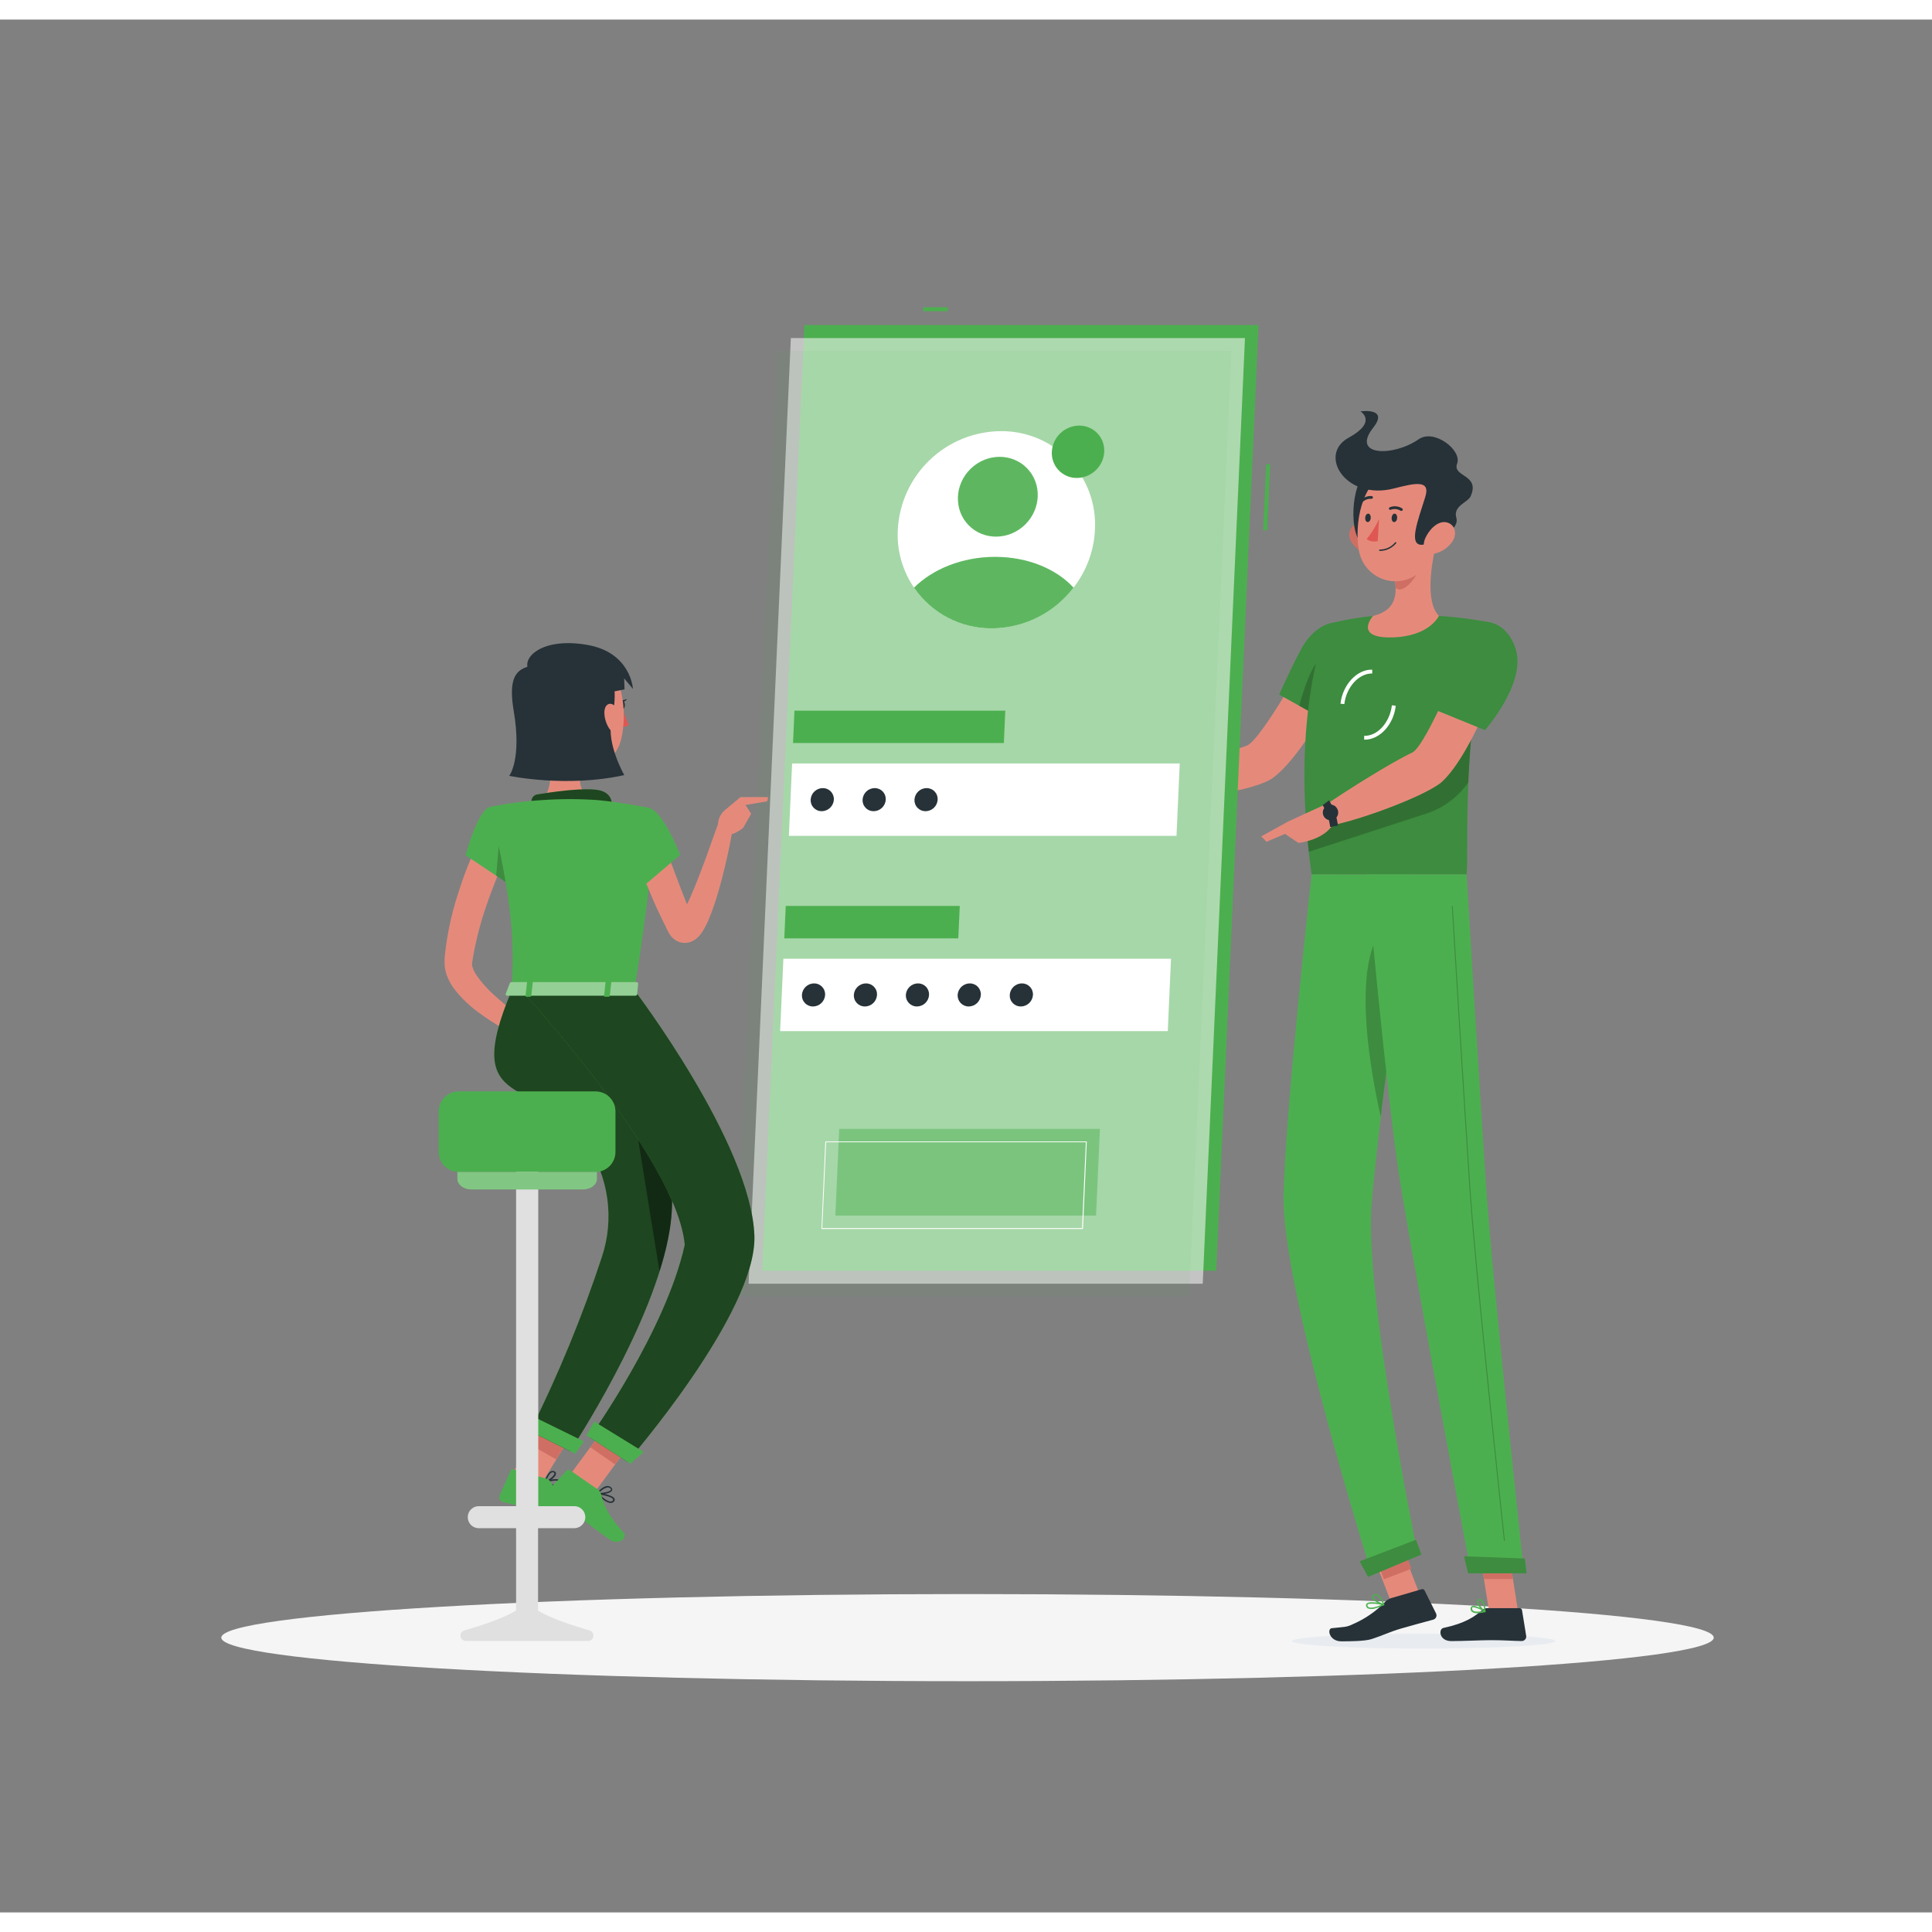 <svg xmlns="http://www.w3.org/2000/svg" width="300" height="300" viewBox="0 0 148 145" fill="none">
  <rect x="0" y="0" width="148" height="145" fill="#808080" stroke="none"/>
  <path d="M74.117 127.287C105.688 127.287 131.281 125.793 131.281 123.95C131.281 122.107 105.688 120.612 74.117 120.612C42.547 120.612 16.953 122.107 16.953 123.95C16.953 125.793 42.547 127.287 74.117 127.287Z" fill="#F5F5F5"/>
  <path d="M103.379 49.415L100.454 48.235C100.454 48.235 96.595 55.273 95.489 55.63C93.986 56.113 90.872 57.458 89.027 57.693C88.776 57.988 88.366 58.905 88.404 59.238C90.884 60.067 96.332 58.967 97.5 58.1C100.156 56.134 103.379 49.415 103.379 49.415Z" fill="#E58A7B"/>
  <path d="M104.278 47.814C104.823 49.827 101.869 53.878 101.869 53.878L97.998 51.708C97.998 51.708 98.723 50.042 99.608 48.347C101.026 45.608 103.656 45.517 104.278 47.814Z" fill="#4CAF4F"/>
  <path opacity="0.2" d="M104.278 47.814C104.823 49.827 101.869 53.878 101.869 53.878L97.998 51.708C97.998 51.708 98.723 50.042 99.608 48.347C101.026 45.608 103.656 45.517 104.278 47.814Z" fill="black"/>
  <path opacity="0.2" d="M99.534 52.575L101.058 53.43L101.327 48.751C100.439 49.432 99.814 51.484 99.534 52.575Z" fill="black"/>
  <path d="M101.731 46.298C101.731 46.298 98.718 53.003 100.475 65.486H112.347C112.536 63.664 111.911 54.772 114.172 46.186C112.87 45.932 111.552 45.763 110.228 45.682C108.547 45.585 106.863 45.585 105.183 45.682C104.018 45.8 102.864 46.006 101.731 46.298Z" fill="#4CAF4F"/>
  <path opacity="0.2" d="M101.731 46.298C101.731 46.298 98.718 53.003 100.475 65.486H112.347C112.536 63.664 111.911 54.772 114.172 46.186C112.87 45.932 111.552 45.763 110.228 45.682C108.547 45.585 106.863 45.585 105.183 45.682C104.018 45.8 102.864 46.006 101.731 46.298Z" fill="black"/>
  <g style="mix-blend-mode:multiply">
    <path d="M98.977 124.215C98.959 124.533 103.461 124.79 109.031 124.79C114.6 124.79 119.134 124.533 119.152 124.215C119.17 123.897 114.671 123.643 109.098 123.643C103.526 123.643 98.998 123.9 98.977 124.215Z" fill="#E8ECF1"/>
  </g>
  <path d="M106.902 115.849L104.796 116.664L106.61 121.35L108.716 120.535L106.902 115.849Z" fill="#E58A7B"/>
  <path d="M116.292 121.948H114.072L113.258 116.809H115.478L116.292 121.948Z" fill="#E58A7B"/>
  <path d="M113.919 121.691H116.413C116.456 121.691 116.498 121.707 116.531 121.735C116.564 121.763 116.586 121.802 116.593 121.844L116.914 123.817C116.921 123.866 116.917 123.917 116.903 123.965C116.888 124.012 116.864 124.056 116.831 124.094C116.798 124.131 116.757 124.161 116.711 124.182C116.666 124.202 116.616 124.212 116.566 124.212C115.697 124.197 115.278 124.144 114.181 124.144C113.506 124.144 112.117 124.215 111.18 124.215C110.242 124.215 110.18 123.295 110.567 123.21C112.3 122.835 112.972 122.325 113.55 121.83C113.652 121.74 113.783 121.691 113.919 121.691Z" fill="#263238"/>
  <path d="M106.548 120.93L108.907 120.241C108.949 120.229 108.994 120.232 109.034 120.249C109.074 120.266 109.107 120.296 109.128 120.335L110.012 122.104C110.033 122.149 110.043 122.198 110.043 122.247C110.043 122.296 110.032 122.345 110.011 122.39C109.99 122.434 109.959 122.474 109.921 122.505C109.883 122.537 109.839 122.56 109.791 122.573C108.933 122.809 108.358 122.953 107.285 123.266C106.545 123.481 105.79 123.832 105.059 124.064C104.552 124.227 103.361 124.233 102.745 124.233C101.834 124.233 101.63 123.271 102.023 123.227C103.01 123.118 103.143 123.168 103.688 122.894C104.581 122.504 105.39 121.945 106.071 121.249C106.199 121.103 106.364 120.993 106.548 120.93Z" fill="#263238"/>
  <path d="M89.398 57.681L86.957 56.658L85.951 59.365C86.952 59.517 87.97 59.517 88.971 59.365L89.398 57.681Z" fill="#E58A7B"/>
  <path d="M85.141 56.588L85.076 58.386L85.952 59.359L86.957 56.653L85.141 56.588Z" fill="#E58A7B"/>
  <path d="M107.191 116.247L105.079 117.062L106.014 119.485L108.126 118.67L107.191 116.247Z" fill="#CF6F64"/>
  <path d="M115.478 116.809H113.258L113.68 119.459H115.9L115.478 116.809Z" fill="#CF6F64"/>
  <path opacity="0.2" d="M100.097 62.11C100.142 62.644 100.192 63.189 100.256 63.749L109.084 60.883C110.462 60.475 111.66 59.608 112.48 58.428C112.515 57.64 112.56 56.812 112.627 55.948C112.657 55.529 112.692 55.099 112.731 54.663C112.769 54.226 112.822 53.743 112.878 53.277L100.097 62.11Z" fill="black"/>
  <path d="M102.981 52.44L102.686 52.404C102.86 50.93 103.96 49.768 105.118 49.798V50.093C104.104 50.072 103.137 51.119 102.981 52.44Z" fill="white"/>
  <path d="M104.552 55.161H104.502V54.866C105.516 54.904 106.469 53.846 106.625 52.528L106.92 52.563C106.763 54.005 105.699 55.161 104.552 55.161Z" fill="white"/>
  <path d="M110.062 40.001C109.647 41.625 109.157 44.6 110.228 45.682C110.228 45.682 109.479 47.33 106.463 47.33C103.706 47.33 105.183 45.682 105.183 45.682C107.017 45.252 107.049 43.913 106.808 42.645L110.062 40.001Z" fill="#E58A7B"/>
  <path d="M108.736 41.08L106.811 42.645C106.87 42.937 106.905 43.233 106.914 43.53C107.477 44.09 108.606 42.672 108.721 41.947C108.779 41.661 108.784 41.367 108.736 41.08Z" fill="#CF6F64"/>
  <path d="M103.5 39.98C103.634 40.212 103.814 40.414 104.03 40.574C104.245 40.733 104.491 40.846 104.753 40.906C105.46 41.062 105.814 40.411 105.619 39.756C105.445 39.166 104.865 38.373 104.145 38.509C103.991 38.541 103.847 38.609 103.725 38.708C103.602 38.807 103.506 38.934 103.442 39.078C103.379 39.222 103.351 39.379 103.361 39.536C103.371 39.693 103.419 39.845 103.5 39.98Z" fill="#CF6F64"/>
  <path d="M104.67 34.782C103.567 35.287 103.178 39.668 104.564 40.316C105.95 40.965 106.757 33.824 104.67 34.782Z" fill="#263238"/>
  <path d="M110.399 37.557C110.133 39.756 110.104 41.05 108.924 42.177C108.559 42.55 108.097 42.816 107.591 42.944C107.084 43.072 106.551 43.057 106.052 42.901C105.553 42.746 105.107 42.456 104.763 42.062C104.418 41.669 104.189 41.188 104.101 40.673C103.744 38.698 104.237 35.434 106.442 34.558C106.905 34.354 107.415 34.277 107.918 34.336C108.421 34.395 108.899 34.587 109.303 34.893C109.706 35.199 110.021 35.607 110.213 36.076C110.406 36.544 110.47 37.055 110.399 37.557Z" fill="#E58A7B"/>
  <path d="M106.775 35.92C108.409 35.505 109.608 35.222 109.178 36.581C108.609 38.397 107.925 40.154 108.842 40.234C109.402 40.284 111.879 39.234 111.563 38.17C111.289 37.244 112.448 36.991 112.654 36.522C113.418 34.824 111.233 35.048 111.622 34.016C112.011 32.984 109.853 31.321 108.674 32.15C106.755 33.488 103.461 33.468 105.192 31.265C106.433 29.694 104.219 30.015 104.219 30.015C104.219 30.015 105.558 30.808 103.305 32.035C100.923 33.344 103.108 36.861 106.775 35.92Z" fill="#263238"/>
  <path d="M111.265 39.98C110.943 40.447 110.458 40.777 109.906 40.906C109.178 41.062 108.898 40.411 109.172 39.756C109.417 39.166 110.089 38.373 110.785 38.509C111.48 38.645 111.64 39.402 111.265 39.98Z" fill="#E58A7B"/>
  <path d="M100.475 65.486C100.475 65.486 98.482 83.323 98.325 90.092C98.166 97.132 105.08 119.1 105.08 119.1L108.618 117.626C108.618 117.626 104.49 97.554 105.08 90.64C105.705 83.102 108.288 65.497 108.288 65.497L100.475 65.486Z" fill="#4CAF4F"/>
  <path opacity="0.2" d="M105.428 70.383C103.839 73.679 104.909 80.197 105.77 84.06C106.097 81.332 106.486 78.373 106.855 75.633C106.819 71.423 106.492 68.171 105.428 70.383Z" fill="black"/>
  <path d="M108.462 116.458C108.479 116.458 108.88 117.584 108.88 117.584L104.8 119.3L104.157 118.103L108.462 116.458Z" fill="#4CAF4F"/>
  <path d="M104.688 65.486C104.688 65.486 106.212 82.45 107.22 88.803C108.329 95.764 112.675 118.946 112.675 118.946H116.74C116.74 118.946 114.305 96.327 113.845 89.434C113.344 81.957 112.347 65.486 112.347 65.486H104.688Z" fill="#4CAF4F"/>
  <path d="M116.802 117.888C116.82 117.888 116.938 119.023 116.938 119.023H112.468L112.15 117.72L116.802 117.888Z" fill="#4CAF4F"/>
  <path opacity="0.2" d="M115.245 116.544C115.236 116.544 115.227 116.541 115.22 116.535C115.213 116.529 115.209 116.52 115.207 116.511C115.184 116.305 112.987 95.873 112.574 89.682C112.126 82.966 111.224 68.068 111.215 67.918C111.215 67.913 111.215 67.908 111.217 67.903C111.219 67.899 111.221 67.895 111.224 67.891C111.228 67.887 111.232 67.885 111.236 67.883C111.241 67.881 111.246 67.88 111.251 67.88C111.26 67.88 111.27 67.883 111.277 67.89C111.284 67.896 111.288 67.905 111.289 67.915C111.289 68.065 112.2 82.951 112.648 89.679C113.061 95.87 115.257 116.287 115.278 116.508C115.279 116.513 115.279 116.518 115.277 116.523C115.276 116.528 115.274 116.532 115.271 116.536C115.268 116.54 115.264 116.543 115.26 116.546C115.255 116.548 115.25 116.549 115.245 116.55V116.544Z" fill="black"/>
  <path d="M107.026 38.17C107.026 38.35 106.914 38.494 106.796 38.494C106.678 38.494 106.592 38.35 106.604 38.17C106.616 37.99 106.716 37.846 106.834 37.846C106.952 37.846 107.038 37.993 107.026 38.17Z" fill="#263238"/>
  <path d="M105.003 38.17C105.003 38.35 104.888 38.494 104.773 38.494C104.658 38.494 104.57 38.35 104.579 38.17C104.588 37.99 104.694 37.846 104.812 37.846C104.93 37.846 105.015 37.993 105.003 38.17Z" fill="#263238"/>
  <path d="M105.64 38.261C105.394 38.81 105.077 39.325 104.697 39.791C104.991 40.086 105.543 39.951 105.543 39.951L105.64 38.261Z" fill="#DF5753"/>
  <path d="M105.693 40.703C105.686 40.703 105.68 40.701 105.673 40.699C105.667 40.696 105.661 40.692 105.657 40.687C105.652 40.682 105.648 40.676 105.646 40.67C105.644 40.663 105.643 40.656 105.643 40.65C105.644 40.635 105.65 40.622 105.66 40.612C105.671 40.602 105.685 40.596 105.699 40.596C105.925 40.598 106.148 40.549 106.352 40.453C106.556 40.357 106.736 40.217 106.878 40.042C106.889 40.033 106.902 40.028 106.915 40.028C106.929 40.028 106.942 40.033 106.952 40.042C106.962 40.052 106.967 40.065 106.967 40.079C106.967 40.093 106.962 40.106 106.952 40.116C106.799 40.301 106.607 40.45 106.389 40.552C106.171 40.654 105.933 40.705 105.693 40.703Z" fill="#263238"/>
  <path d="M107.385 37.628C107.371 37.635 107.356 37.639 107.34 37.639C107.324 37.639 107.308 37.635 107.294 37.628C107.184 37.556 107.058 37.512 106.928 37.498C106.797 37.484 106.665 37.501 106.542 37.548C106.53 37.554 106.517 37.557 106.504 37.558C106.49 37.559 106.477 37.557 106.464 37.553C106.452 37.549 106.44 37.542 106.43 37.533C106.42 37.524 106.412 37.513 106.407 37.501C106.396 37.475 106.395 37.445 106.406 37.419C106.416 37.392 106.437 37.371 106.463 37.359C106.617 37.296 106.784 37.272 106.95 37.287C107.115 37.302 107.275 37.358 107.415 37.448C107.426 37.455 107.436 37.465 107.443 37.477C107.451 37.488 107.456 37.501 107.458 37.514C107.461 37.528 107.461 37.542 107.458 37.555C107.455 37.568 107.449 37.581 107.441 37.592C107.427 37.609 107.407 37.621 107.385 37.628Z" fill="#263238"/>
  <path d="M104.222 37.038C104.206 37.034 104.192 37.026 104.181 37.014C104.171 37.005 104.163 36.993 104.158 36.981C104.152 36.968 104.15 36.954 104.15 36.941C104.15 36.927 104.152 36.913 104.158 36.901C104.163 36.888 104.171 36.877 104.181 36.867C104.294 36.74 104.434 36.641 104.592 36.578C104.749 36.514 104.919 36.488 105.089 36.501C105.102 36.503 105.115 36.508 105.127 36.516C105.138 36.523 105.148 36.532 105.156 36.544C105.164 36.555 105.169 36.568 105.172 36.581C105.174 36.595 105.174 36.609 105.171 36.622C105.165 36.65 105.149 36.674 105.126 36.69C105.103 36.706 105.075 36.714 105.047 36.711C104.913 36.702 104.779 36.724 104.655 36.776C104.531 36.827 104.42 36.905 104.331 37.005C104.318 37.02 104.3 37.031 104.281 37.037C104.262 37.043 104.241 37.043 104.222 37.038Z" fill="#263238"/>
  <path d="M115.313 49.087L112.247 48.271C112.247 48.271 109.24 55.674 108.176 56.154C106.731 56.815 103.072 59.103 101.515 60.185C101.43 60.553 101.498 61.529 101.692 61.797C104.346 61.314 109.426 59.359 110.487 58.366C112.908 56.098 115.313 49.087 115.313 49.087Z" fill="#E58A7B"/>
  <path d="M113.173 122.08C113.023 122.092 112.874 122.052 112.751 121.965C112.713 121.931 112.685 121.888 112.669 121.839C112.653 121.79 112.65 121.739 112.66 121.688C112.662 121.657 112.672 121.627 112.69 121.601C112.707 121.575 112.732 121.554 112.76 121.541C113.008 121.414 113.701 121.853 113.78 121.904C113.789 121.909 113.796 121.917 113.799 121.927C113.803 121.936 113.804 121.947 113.801 121.957C113.798 121.967 113.793 121.976 113.786 121.984C113.779 121.992 113.77 121.998 113.76 122.001C113.567 122.048 113.371 122.075 113.173 122.08ZM112.878 121.621C112.856 121.616 112.833 121.616 112.81 121.621C112.799 121.626 112.79 121.635 112.783 121.646C112.777 121.657 112.774 121.67 112.775 121.682C112.767 121.717 112.768 121.753 112.779 121.786C112.789 121.82 112.808 121.85 112.834 121.874C112.949 121.977 113.238 121.989 113.618 121.915C113.392 121.766 113.137 121.666 112.869 121.621H112.878Z" fill="#4CAF4F"/>
  <path d="M113.745 122.001C113.737 122.003 113.729 122.003 113.721 122.001C113.5 121.877 113.084 121.391 113.146 121.143C113.156 121.104 113.178 121.069 113.209 121.044C113.241 121.018 113.28 121.005 113.32 121.004C113.36 120.999 113.4 121.002 113.438 121.014C113.476 121.026 113.512 121.046 113.541 121.072C113.786 121.282 113.801 121.924 113.801 121.957C113.802 121.966 113.8 121.976 113.796 121.985C113.791 121.993 113.783 122 113.774 122.004C113.764 122.006 113.754 122.005 113.745 122.001ZM113.35 121.102H113.329C113.261 121.102 113.252 121.14 113.25 121.155C113.214 121.299 113.477 121.668 113.695 121.842C113.694 121.593 113.617 121.35 113.474 121.146C113.439 121.116 113.395 121.1 113.35 121.102Z" fill="#4CAF4F"/>
  <path d="M105.345 121.712C105.165 121.775 104.968 121.775 104.788 121.712C104.747 121.69 104.712 121.658 104.687 121.618C104.662 121.579 104.647 121.534 104.643 121.488C104.64 121.459 104.643 121.429 104.654 121.402C104.665 121.374 104.683 121.35 104.705 121.332C104.941 121.119 105.905 121.332 106.014 121.373C106.025 121.376 106.034 121.382 106.04 121.39C106.047 121.399 106.05 121.409 106.05 121.42C106.05 121.431 106.047 121.442 106.042 121.452C106.036 121.461 106.027 121.469 106.017 121.473C105.8 121.571 105.575 121.651 105.345 121.712ZM104.865 121.361C104.831 121.368 104.799 121.383 104.773 121.405C104.764 121.412 104.757 121.422 104.752 121.433C104.748 121.444 104.747 121.456 104.75 121.467C104.752 121.498 104.761 121.528 104.778 121.554C104.794 121.581 104.817 121.602 104.844 121.618C105 121.7 105.363 121.635 105.832 121.438C105.516 121.358 105.189 121.332 104.865 121.361Z" fill="#4CAF4F"/>
  <path d="M106.009 121.473H105.985C105.69 121.42 105.1 121.081 105.083 120.828C105.083 120.769 105.109 120.686 105.251 120.639C105.299 120.622 105.349 120.615 105.4 120.618C105.451 120.621 105.5 120.634 105.546 120.657C105.864 120.813 106.032 121.379 106.041 121.405C106.043 121.414 106.043 121.424 106.04 121.432C106.038 121.441 106.033 121.449 106.026 121.455C106.022 121.463 106.016 121.469 106.009 121.473ZM105.31 120.727H105.28C105.189 120.76 105.189 120.798 105.189 120.81C105.189 120.963 105.616 121.243 105.914 121.338C105.846 121.101 105.7 120.893 105.501 120.748C105.442 120.718 105.374 120.71 105.31 120.727Z" fill="#4CAF4F"/>
  <path d="M101.766 60.011L98.691 61.426L98.334 62.31L99.469 63.074C99.469 63.074 101.592 62.844 102.196 61.479L101.766 60.011Z" fill="#E58A7B"/>
  <path d="M101.896 61.847C101.827 61.257 101.632 60.688 101.324 60.179L101.81 59.813C102.176 60.399 102.41 61.059 102.494 61.744L101.896 61.847Z" fill="#263238"/>
  <path d="M102.42 60.429C102.486 60.532 102.517 60.651 102.512 60.772C102.506 60.893 102.464 61.01 102.39 61.106C102.316 61.202 102.214 61.273 102.098 61.309C101.983 61.345 101.859 61.344 101.743 61.307C101.628 61.27 101.527 61.199 101.453 61.102C101.38 61.006 101.338 60.889 101.334 60.768C101.329 60.647 101.362 60.528 101.428 60.426C101.493 60.324 101.589 60.245 101.701 60.199C101.827 60.135 101.973 60.123 102.108 60.166C102.243 60.209 102.355 60.304 102.42 60.429Z" fill="#263238"/>
  <path d="M96.612 62.57L97.022 62.983L99.782 61.803L98.691 61.426L96.612 62.57Z" fill="#E58A7B"/>
  <path opacity="0.2" d="M108.462 116.458C108.479 116.458 108.88 117.584 108.88 117.584L104.8 119.3L104.157 118.103L108.462 116.458Z" fill="black"/>
  <path opacity="0.2" d="M116.802 117.888C116.82 117.888 116.938 119.023 116.938 119.023H112.468L112.15 117.72L116.802 117.888Z" fill="black"/>
  <path d="M116.112 48.238C116.923 50.853 113.754 54.43 113.754 54.43L109.375 52.643C109.894 51.131 110.493 49.648 111.168 48.2C112.512 45.302 115.293 45.6 116.112 48.238Z" fill="#4CAF4F"/>
  <path opacity="0.2" d="M116.112 48.238C116.923 50.853 113.754 54.43 113.754 54.43L109.375 52.643C109.894 51.131 110.493 49.648 111.168 48.2C112.512 45.302 115.293 45.6 116.112 48.238Z" fill="black"/>
  <path d="M72.608 22.037H70.724V22.341H72.608V22.037Z" fill="#4CAF4F"/>
  <path d="M96.995 34.056L96.767 39.116L97.071 39.13L97.299 34.07L96.995 34.056Z" fill="#4CAF4F"/>
  <path d="M96.409 23.399H61.62L58.382 95.844H93.172L96.409 23.399Z" fill="#4CAF4F"/>
  <path opacity="0.56" d="M95.371 24.396H60.582L57.345 96.84H92.134L95.371 24.396Z" fill="#FAFAFA"/>
  <path opacity="0.07" d="M94.334 25.389H59.544L56.304 97.834H91.093L94.334 25.389Z" fill="#4CAF4F"/>
  <path d="M90.374 56.986H60.679L60.431 62.529H90.126L90.374 56.986Z" fill="white"/>
  <path d="M77.01 52.941H60.859L60.75 55.42H76.9L77.01 52.941Z" fill="#4CAF4F"/>
  <path d="M89.705 71.945H60.01L59.762 77.488H89.457L89.705 71.945Z" fill="white"/>
  <path opacity="0.47" d="M84.259 84.974H64.291L63.993 91.616H83.962L84.259 84.974Z" fill="#4CAF4F"/>
  <path d="M82.924 92.648H62.955C62.946 92.65 62.937 92.65 62.929 92.648C62.926 92.639 62.926 92.63 62.929 92.621L63.223 85.976C63.223 85.972 63.224 85.967 63.226 85.963C63.228 85.959 63.231 85.955 63.234 85.952C63.237 85.949 63.241 85.947 63.245 85.945C63.25 85.944 63.254 85.943 63.259 85.944H83.227C83.231 85.942 83.235 85.941 83.239 85.941C83.243 85.941 83.247 85.942 83.251 85.944C83.253 85.947 83.254 85.951 83.254 85.956C83.254 85.96 83.253 85.964 83.251 85.967L82.962 92.627C82.959 92.634 82.953 92.64 82.946 92.644C82.939 92.647 82.931 92.649 82.924 92.648ZM62.99 92.577H82.888L83.183 86.003H63.285L62.99 92.577Z" fill="white"/>
  <path d="M73.522 67.9H60.19L60.081 70.383H73.41L73.522 67.9Z" fill="#4CAF4F"/>
  <path d="M83.879 39.081C83.803 40.694 83.229 42.244 82.237 43.518C81.502 44.48 80.557 45.262 79.473 45.802C78.39 46.342 77.197 46.627 75.986 46.634C75.008 46.642 74.039 46.449 73.138 46.067C72.237 45.686 71.423 45.124 70.748 44.417C70.072 43.709 69.549 42.87 69.209 41.953C68.87 41.035 68.722 40.058 68.775 39.081C68.879 37.054 69.753 35.143 71.219 33.739C72.685 32.334 74.632 31.544 76.662 31.527C77.641 31.518 78.611 31.71 79.513 32.091C80.415 32.471 81.23 33.033 81.906 33.741C82.582 34.449 83.106 35.288 83.446 36.206C83.785 37.125 83.933 38.103 83.879 39.081Z" fill="white"/>
  <path d="M84.589 33.108C84.57 33.537 84.418 33.949 84.153 34.287C83.957 34.543 83.706 34.75 83.418 34.894C83.129 35.037 82.812 35.113 82.49 35.115C82.178 35.117 81.871 35.043 81.594 34.898C81.318 34.754 81.081 34.544 80.904 34.287C80.67 33.94 80.554 33.526 80.574 33.108C80.602 32.569 80.835 32.062 81.225 31.69C81.614 31.317 82.131 31.107 82.67 31.103C82.93 31.101 83.188 31.151 83.427 31.252C83.667 31.353 83.883 31.503 84.063 31.69C84.243 31.878 84.382 32.101 84.473 32.344C84.564 32.588 84.603 32.848 84.589 33.108Z" fill="#4CAF4F"/>
  <path d="M63.878 59.757C63.864 59.995 63.76 60.218 63.588 60.382C63.415 60.546 63.187 60.639 62.949 60.642C62.834 60.643 62.72 60.621 62.614 60.576C62.508 60.532 62.413 60.466 62.333 60.383C62.254 60.3 62.192 60.202 62.152 60.094C62.112 59.987 62.094 59.872 62.1 59.757C62.113 59.519 62.216 59.295 62.389 59.13C62.562 58.966 62.791 58.874 63.029 58.873C63.144 58.872 63.257 58.894 63.363 58.939C63.469 58.983 63.565 59.049 63.644 59.132C63.724 59.215 63.785 59.313 63.825 59.42C63.866 59.528 63.884 59.642 63.878 59.757Z" fill="#263238"/>
  <path d="M67.852 59.757C67.839 59.995 67.735 60.219 67.563 60.383C67.39 60.547 67.162 60.64 66.924 60.642C66.809 60.642 66.695 60.62 66.59 60.575C66.484 60.531 66.388 60.465 66.309 60.382C66.23 60.299 66.168 60.201 66.129 60.094C66.089 59.986 66.071 59.872 66.077 59.757C66.09 59.52 66.193 59.296 66.365 59.131C66.537 58.967 66.765 58.874 67.003 58.873C67.118 58.871 67.232 58.894 67.338 58.938C67.444 58.982 67.54 59.048 67.619 59.131C67.699 59.214 67.761 59.312 67.801 59.42C67.841 59.528 67.858 59.642 67.852 59.757Z" fill="#263238"/>
  <path d="M71.829 59.757C71.816 59.995 71.713 60.219 71.54 60.383C71.368 60.547 71.139 60.64 70.901 60.642C70.786 60.642 70.672 60.62 70.566 60.575C70.461 60.531 70.365 60.465 70.286 60.382C70.206 60.3 70.144 60.201 70.104 60.094C70.064 59.986 70.046 59.872 70.052 59.757C70.065 59.519 70.169 59.295 70.341 59.131C70.514 58.967 70.742 58.874 70.98 58.873C71.095 58.871 71.209 58.894 71.315 58.938C71.421 58.982 71.517 59.048 71.597 59.131C71.676 59.214 71.738 59.312 71.778 59.42C71.818 59.528 71.835 59.642 71.829 59.757Z" fill="#263238"/>
  <path d="M63.209 74.716C63.194 74.954 63.091 75.177 62.918 75.342C62.746 75.506 62.518 75.599 62.28 75.601C62.165 75.602 62.051 75.579 61.946 75.535C61.84 75.49 61.744 75.425 61.665 75.342C61.585 75.259 61.523 75.161 61.483 75.053C61.443 74.946 61.425 74.831 61.431 74.716C61.444 74.479 61.548 74.255 61.72 74.091C61.893 73.926 62.121 73.834 62.359 73.832C62.474 73.831 62.588 73.854 62.694 73.898C62.8 73.943 62.895 74.008 62.975 74.091C63.054 74.174 63.116 74.272 63.156 74.38C63.196 74.487 63.214 74.602 63.209 74.716Z" fill="#263238"/>
  <path d="M67.183 74.716C67.17 74.954 67.067 75.177 66.895 75.341C66.723 75.506 66.495 75.598 66.257 75.601C66.142 75.602 66.028 75.58 65.922 75.536C65.816 75.491 65.721 75.426 65.641 75.343C65.561 75.26 65.5 75.162 65.46 75.054C65.42 74.946 65.402 74.831 65.408 74.716C65.422 74.479 65.525 74.255 65.698 74.091C65.87 73.926 66.099 73.834 66.337 73.832C66.451 73.831 66.565 73.854 66.671 73.898C66.776 73.943 66.872 74.009 66.951 74.091C67.03 74.174 67.092 74.272 67.132 74.38C67.172 74.487 67.189 74.602 67.183 74.716Z" fill="#263238"/>
  <path d="M71.169 74.717C71.156 74.954 71.052 75.178 70.88 75.342C70.707 75.507 70.478 75.599 70.24 75.601C70.126 75.602 70.012 75.579 69.906 75.534C69.801 75.489 69.706 75.424 69.626 75.341C69.547 75.258 69.485 75.16 69.445 75.053C69.404 74.945 69.386 74.831 69.391 74.717C69.405 74.479 69.509 74.256 69.681 74.091C69.854 73.927 70.082 73.835 70.32 73.832C70.435 73.831 70.549 73.853 70.655 73.897C70.761 73.942 70.856 74.007 70.936 74.09C71.016 74.173 71.077 74.272 71.118 74.379C71.158 74.487 71.175 74.602 71.169 74.717Z" fill="#263238"/>
  <path d="M75.137 74.716C75.123 74.954 75.019 75.177 74.847 75.342C74.675 75.506 74.447 75.599 74.209 75.601C74.094 75.602 73.98 75.579 73.875 75.534C73.769 75.489 73.674 75.424 73.594 75.341C73.515 75.258 73.453 75.16 73.413 75.053C73.373 74.945 73.354 74.831 73.359 74.716C73.374 74.479 73.477 74.256 73.65 74.091C73.822 73.927 74.05 73.835 74.288 73.832C74.403 73.831 74.517 73.854 74.623 73.898C74.728 73.943 74.824 74.008 74.903 74.091C74.983 74.174 75.045 74.272 75.085 74.38C75.125 74.487 75.143 74.602 75.137 74.716Z" fill="#263238"/>
  <path d="M79.129 74.716C79.115 74.954 79.011 75.177 78.839 75.342C78.667 75.506 78.439 75.599 78.201 75.601C78.086 75.602 77.972 75.58 77.866 75.536C77.76 75.491 77.664 75.426 77.584 75.343C77.505 75.26 77.443 75.162 77.403 75.054C77.363 74.946 77.346 74.831 77.352 74.716C77.365 74.479 77.469 74.255 77.641 74.091C77.814 73.926 78.042 73.834 78.28 73.832C78.395 73.831 78.509 73.854 78.615 73.898C78.72 73.943 78.816 74.008 78.895 74.091C78.975 74.174 79.037 74.272 79.077 74.38C79.117 74.487 79.135 74.602 79.129 74.716Z" fill="#263238"/>
  <path d="M78.526 38.688C79.76 37.481 79.825 35.547 78.672 34.367C77.519 33.188 75.584 33.21 74.35 34.417C73.116 35.624 73.05 37.558 74.204 38.737C75.357 39.917 77.292 39.894 78.526 38.688Z" fill="#4CAF4F"/>
  <path d="M82.237 43.518C81.502 44.48 80.557 45.262 79.473 45.802C78.39 46.342 77.197 46.627 75.986 46.634C74.812 46.644 73.654 46.365 72.613 45.822C71.573 45.278 70.682 44.487 70.019 43.518C71.452 42.091 73.719 41.159 76.231 41.159C78.743 41.159 80.931 42.091 82.237 43.518Z" fill="#4CAF4F"/>
  <path opacity="0.1" d="M78.526 38.688C79.76 37.481 79.825 35.547 78.672 34.367C77.519 33.188 75.584 33.21 74.35 34.417C73.116 35.624 73.05 37.558 74.204 38.737C75.357 39.917 77.292 39.894 78.526 38.688Z" fill="white"/>
  <path opacity="0.1" d="M82.237 43.518C81.502 44.48 80.557 45.262 79.473 45.802C78.39 46.342 77.197 46.627 75.986 46.634C74.812 46.644 73.654 46.365 72.613 45.822C71.573 45.278 70.682 44.487 70.019 43.518C71.452 42.091 73.719 41.159 76.231 41.159C78.743 41.159 80.931 42.091 82.237 43.518Z" fill="white"/>
  <path d="M38.859 63.864C38.579 64.477 38.284 65.153 38.028 65.807C37.771 66.462 37.509 67.137 37.282 67.809C36.818 69.134 36.465 70.495 36.226 71.877L36.161 72.311C36.155 72.385 36.162 72.46 36.182 72.532C36.252 72.776 36.361 73.007 36.506 73.216C36.885 73.756 37.324 74.25 37.815 74.69C38.333 75.172 38.876 75.626 39.443 76.049C40.009 76.486 40.604 76.91 41.191 77.311L40.64 78.346C39.239 77.736 37.909 76.973 36.674 76.073C36.016 75.592 35.421 75.03 34.905 74.398C34.6 74.022 34.361 73.596 34.201 73.139C34.107 72.854 34.06 72.555 34.059 72.255C34.059 72.184 34.059 72.081 34.059 72.031V71.886L34.089 71.591C34.258 70.055 34.581 68.54 35.053 67.069C35.283 66.344 35.527 65.621 35.807 64.917C36.088 64.212 36.377 63.522 36.733 62.806L38.859 63.864Z" fill="#E58A7B"/>
  <path d="M40.775 77.128L42.86 76.073L42.32 78.361C42.32 78.361 40.89 78.762 40.227 78.066L40.775 77.128Z" fill="#E58A7B"/>
  <path d="M44.767 76.447L44.213 78.34L42.32 78.361L42.86 76.073L44.767 76.447Z" fill="#E58A7B"/>
  <path d="M47.71 52.826C47.821 53.234 47.976 53.63 48.172 54.005C48.115 54.07 48.041 54.118 47.959 54.145C47.876 54.171 47.788 54.175 47.704 54.155L47.71 52.826Z" fill="#DF5753"/>
  <path d="M47.648 52.843C47.77 52.843 47.869 52.692 47.869 52.504C47.869 52.317 47.77 52.165 47.648 52.165C47.526 52.165 47.427 52.317 47.427 52.504C47.427 52.692 47.526 52.843 47.648 52.843Z" fill="#263238"/>
  <path d="M47.583 52.177L48.031 52.05C48.031 52.05 47.813 52.398 47.583 52.177Z" fill="#263238"/>
  <path d="M41.952 54.99C42.22 56.361 42.488 58.876 41.527 59.792C41.527 59.792 41.904 61.184 44.455 61.184C47.258 61.184 45.793 59.792 45.793 59.792C44.263 59.427 44.301 58.292 44.57 57.224L41.952 54.99Z" fill="#E58A7B"/>
  <path d="M41.206 51.864C41.347 54.155 41.359 55.128 42.515 56.305C44.257 58.074 47.04 57.401 47.586 55.125C48.078 53.062 47.766 49.665 45.522 48.754C45.029 48.551 44.493 48.477 43.964 48.539C43.435 48.602 42.931 48.797 42.499 49.109C42.067 49.42 41.721 49.837 41.495 50.319C41.269 50.801 41.169 51.333 41.206 51.864Z" fill="#E58A7B"/>
  <path d="M41.433 49.288C40.283 49.707 38.75 49.394 39.351 52.941C39.988 56.697 39.009 57.932 39.009 57.932C39.009 57.932 43.37 58.861 47.822 57.876C47.822 57.876 46.462 55.5 46.843 53.749C47.329 51.538 46.946 50.721 46.946 50.721C46.946 50.721 43.048 48.698 41.433 49.288Z" fill="#263238"/>
  <path d="M46.297 53.059C46.299 53.494 46.423 53.921 46.657 54.288C46.97 54.766 47.338 54.583 47.429 54.076C47.512 53.631 47.45 52.843 47.052 52.537C46.654 52.23 46.303 52.531 46.297 53.059Z" fill="#E58A7B"/>
  <path d="M40.433 49.674C40.103 48.745 41.678 47.316 45.009 47.905C48.34 48.495 48.485 51.269 48.485 51.269L47.813 50.467L47.842 51.31L44.419 51.968L40.433 49.674Z" fill="#263238"/>
  <path d="M40.716 59.949C40.697 59.814 40.73 59.677 40.81 59.567C40.89 59.457 41.01 59.382 41.144 59.359C42.182 59.188 44.54 58.84 45.725 59.005C46.61 59.129 46.84 59.642 46.878 60.064C46.884 60.138 46.874 60.212 46.849 60.281C46.824 60.351 46.784 60.415 46.733 60.468C46.681 60.521 46.619 60.562 46.55 60.589C46.481 60.616 46.407 60.628 46.333 60.624L41.209 60.394C41.088 60.388 40.973 60.34 40.883 60.259C40.793 60.178 40.734 60.068 40.716 59.949Z" fill="#4CAF4F"/>
  <path opacity="0.6" d="M40.716 59.949C40.697 59.814 40.73 59.677 40.81 59.567C40.89 59.457 41.01 59.382 41.144 59.359C42.182 59.188 44.54 58.84 45.725 59.005C46.61 59.129 46.84 59.642 46.878 60.064C46.884 60.138 46.874 60.212 46.849 60.281C46.824 60.351 46.784 60.415 46.733 60.468C46.681 60.521 46.619 60.562 46.55 60.589C46.481 60.616 46.407 60.628 46.333 60.624L41.209 60.394C41.088 60.388 40.973 60.34 40.883 60.259C40.793 60.178 40.734 60.068 40.716 59.949Z" fill="black"/>
  <path d="M43.679 111.455L45.581 112.776L48.762 108.462L46.861 107.145L43.679 111.455Z" fill="#E58A7B"/>
  <path d="M39.245 111.369L41.253 112.513L44.069 107.952L42.061 106.808L39.245 111.369Z" fill="#E58A7B"/>
  <path d="M48.759 108.462L47.12 110.685L45.218 109.368L46.858 107.145L48.759 108.462Z" fill="#CF6F64"/>
  <path d="M42.058 106.808L44.069 107.955L42.618 110.305L40.607 109.158L42.058 106.808Z" fill="#CF6F64"/>
  <path d="M45.283 74.348C45.283 74.348 52.707 83.703 51.312 92.651C50.189 99.877 43.673 109.662 43.673 109.662L40.61 108.141C42.769 103.815 44.612 99.337 46.123 94.744C46.59 93.318 46.726 91.805 46.521 90.319C46.317 88.832 45.778 87.412 44.944 86.165C41.182 80.672 35.156 83.942 39.21 74.348H45.283Z" fill="#4CAF4F"/>
  <path opacity="0.6" d="M45.283 74.348C45.283 74.348 52.707 83.703 51.312 92.651C50.189 99.877 43.673 109.662 43.673 109.662L40.61 108.141C42.769 103.815 44.612 99.337 46.123 94.744C46.59 93.318 46.726 91.805 46.521 90.319C46.317 88.832 45.778 87.412 44.944 86.165C41.182 80.672 35.156 83.942 39.21 74.348H45.283Z" fill="black"/>
  <path opacity="0.4" d="M48.924 80.357L47.845 79.283C47.845 79.369 49.935 92.273 50.522 95.9C50.868 94.841 51.134 93.756 51.315 92.657C52.005 88.267 50.563 83.782 48.924 80.357Z" fill="black"/>
  <path d="M48.597 74.348C48.597 74.348 57.536 86.106 57.79 93.155C57.999 99.052 48.06 110.476 48.06 110.476L45.171 108.607C45.171 108.607 50.988 100.493 52.453 93.866C51.887 87.297 39.917 74.348 39.917 74.348H48.597Z" fill="#4CAF4F"/>
  <path opacity="0.6" d="M48.597 74.348C48.597 74.348 57.536 86.106 57.79 93.155C57.999 99.052 48.06 110.476 48.06 110.476L45.171 108.607C45.171 108.607 50.988 100.493 52.453 93.866C51.887 87.297 39.917 74.348 39.917 74.348H48.597Z" fill="black"/>
  <path d="M37.538 60.317C36.583 60.544 35.666 64.017 35.666 64.017L39.401 66.511C39.401 66.511 40.646 63.764 40.209 62.561C39.758 61.308 38.738 60.031 37.538 60.317Z" fill="#4CAF4F"/>
  <path opacity="0.2" d="M38.269 62.555L38.01 65.583L39.398 66.514C39.782 65.651 40.066 64.747 40.245 63.82L38.269 62.555Z" fill="black"/>
  <path d="M49.703 60.385C49.703 60.385 50.805 60.771 48.597 74.345H39.204C39.363 70.512 39.366 68.154 37.538 60.317C38.853 60.046 40.187 59.871 41.527 59.792C42.947 59.691 44.373 59.691 45.793 59.792C47.627 59.961 49.703 60.385 49.703 60.385Z" fill="#4CAF4F"/>
  <path d="M50.658 62.555C50.87 63.145 51.094 63.779 51.33 64.389C51.566 64.999 51.79 65.627 52.029 66.246L52.751 68.098L52.934 68.561L53.028 68.791L53.072 68.906C53.072 68.926 53.072 68.926 53.072 68.923C53.019 68.847 52.948 68.785 52.866 68.74C52.749 68.672 52.618 68.632 52.483 68.626C52.371 68.622 52.259 68.643 52.156 68.688C52.02 68.749 52.02 68.776 52.023 68.773C52.047 68.753 52.069 68.731 52.088 68.705C52.251 68.491 52.392 68.261 52.509 68.018C52.648 67.747 52.781 67.458 52.913 67.166C53.173 66.576 53.412 65.966 53.65 65.35C53.889 64.734 54.116 64.112 54.337 63.484L55.01 61.603L56.145 61.898C55.92 63.242 55.632 64.551 55.284 65.884C55.116 66.547 54.918 67.204 54.694 67.868C54.582 68.201 54.458 68.531 54.317 68.87C54.169 69.238 53.987 69.592 53.774 69.926C53.696 70.038 53.609 70.145 53.515 70.244C53.364 70.407 53.181 70.536 52.978 70.624C52.798 70.702 52.602 70.738 52.406 70.731C52.186 70.722 51.972 70.659 51.784 70.545C51.562 70.406 51.378 70.215 51.248 69.988C51.203 69.911 51.165 69.834 51.138 69.778L51.082 69.666L50.97 69.436L50.746 68.979C50.452 68.366 50.157 67.747 49.9 67.125C49.644 66.503 49.372 65.872 49.119 65.238C48.865 64.604 48.638 63.97 48.423 63.286L50.658 62.555Z" fill="#E58A7B"/>
  <path d="M49.703 60.385C50.832 60.653 52.103 63.991 52.103 63.991L48.745 66.848C48.745 66.848 46.572 63.209 47.011 62.01C47.468 60.759 48.228 60.034 49.703 60.385Z" fill="#4CAF4F"/>
  <path d="M55.543 60.547L56.722 59.562L57.542 60.839L56.938 61.903C56.938 61.903 55.977 62.788 55.127 62.337C54.993 62.034 54.96 61.695 55.035 61.372C55.11 61.049 55.289 60.76 55.543 60.547Z" fill="#E58A7B"/>
  <path d="M58.851 59.565L58.763 59.887L56.896 60.199L56.714 59.562L58.851 59.565Z" fill="#E58A7B"/>
  <path d="M48.29 110.626L44.923 108.45L45.528 107.401L49.31 109.727L48.29 110.626Z" fill="#4CAF4F"/>
  <path d="M42.571 112.36C42.275 112.324 41.992 112.223 41.739 112.065C41.729 112.062 41.72 112.055 41.714 112.046C41.707 112.037 41.704 112.026 41.704 112.015C41.704 112.004 41.707 111.993 41.714 111.984C41.72 111.975 41.729 111.969 41.739 111.965C41.831 111.935 42.624 111.691 42.854 111.879C42.88 111.901 42.899 111.929 42.911 111.961C42.922 111.992 42.925 112.026 42.919 112.059C42.915 112.112 42.897 112.164 42.868 112.208C42.838 112.252 42.798 112.288 42.751 112.313C42.695 112.343 42.634 112.359 42.571 112.36ZM41.907 112.036C42.276 112.224 42.571 112.292 42.712 112.221C42.743 112.204 42.769 112.18 42.788 112.15C42.806 112.12 42.817 112.086 42.818 112.05C42.818 112.003 42.818 111.983 42.792 111.971C42.668 111.871 42.226 111.947 41.901 112.036H41.907Z" fill="#263238"/>
  <path d="M41.76 112.086C41.744 112.086 41.73 112.079 41.719 112.068C41.714 112.06 41.712 112.051 41.712 112.042C41.712 112.032 41.714 112.023 41.719 112.015C41.719 111.989 41.91 111.349 42.211 111.204C42.249 111.187 42.291 111.178 42.333 111.178C42.376 111.178 42.417 111.187 42.456 111.204C42.497 111.217 42.533 111.244 42.558 111.28C42.582 111.316 42.594 111.359 42.591 111.402C42.571 111.667 42.031 112.033 41.784 112.095L41.76 112.086ZM42.332 111.281C42.303 111.282 42.275 111.289 42.249 111.302C42.067 111.39 41.916 111.735 41.843 111.944C42.102 111.835 42.459 111.546 42.471 111.384C42.471 111.358 42.471 111.325 42.403 111.296C42.381 111.284 42.357 111.276 42.332 111.272V111.281Z" fill="#263238"/>
  <path d="M46.778 113.634C46.445 113.634 45.982 113.206 45.728 112.944C45.722 112.935 45.718 112.924 45.718 112.913C45.718 112.902 45.722 112.891 45.728 112.882C45.734 112.872 45.742 112.865 45.752 112.859C45.762 112.854 45.773 112.852 45.784 112.852C45.902 112.852 46.925 113.006 47.07 113.295C47.085 113.321 47.093 113.35 47.093 113.38C47.093 113.41 47.085 113.44 47.07 113.466C47.048 113.511 47.015 113.549 46.975 113.578C46.934 113.607 46.886 113.625 46.837 113.631L46.778 113.634ZM45.923 112.985C46.294 113.345 46.622 113.545 46.807 113.522C46.84 113.517 46.871 113.505 46.898 113.486C46.924 113.467 46.946 113.442 46.961 113.413C46.967 113.402 46.971 113.391 46.971 113.379C46.971 113.367 46.967 113.355 46.961 113.345C46.884 113.186 46.339 113.05 45.923 112.985Z" fill="#263238"/>
  <path d="M45.956 112.97C45.889 112.972 45.823 112.967 45.758 112.956C45.749 112.954 45.74 112.951 45.733 112.945C45.726 112.939 45.72 112.932 45.717 112.923C45.712 112.914 45.71 112.905 45.71 112.895C45.71 112.885 45.712 112.876 45.717 112.867C45.734 112.847 46.132 112.366 46.51 112.334C46.617 112.325 46.722 112.359 46.805 112.428C46.92 112.528 46.914 112.617 46.884 112.673C46.81 112.873 46.3 112.97 45.956 112.97ZM45.879 112.861C46.209 112.879 46.737 112.77 46.805 112.625C46.805 112.625 46.828 112.578 46.752 112.513C46.721 112.487 46.685 112.467 46.647 112.455C46.608 112.443 46.568 112.438 46.527 112.443C46.273 112.514 46.047 112.661 45.879 112.864V112.861Z" fill="#263238"/>
  <path d="M41.84 111.767L39.34 111.06C39.296 111.047 39.25 111.05 39.209 111.069C39.168 111.088 39.136 111.122 39.118 111.163L38.275 113.059C38.255 113.107 38.246 113.16 38.248 113.212C38.25 113.264 38.263 113.316 38.286 113.363C38.309 113.41 38.342 113.452 38.382 113.485C38.422 113.518 38.469 113.543 38.52 113.557C39.404 113.787 39.829 113.852 40.929 114.167C41.607 114.356 42.574 114.707 43.508 114.972C44.443 115.238 44.755 114.327 44.393 114.132C42.754 113.265 42.624 112.658 42.176 112.009C42.096 111.892 41.977 111.806 41.84 111.767Z" fill="#4CAF4F"/>
  <path d="M45.796 112.599L43.662 111.125C43.625 111.098 43.581 111.086 43.536 111.09C43.492 111.095 43.45 111.115 43.42 111.148L42.005 112.67C41.97 112.709 41.944 112.755 41.929 112.805C41.914 112.855 41.91 112.908 41.916 112.96C41.923 113.012 41.941 113.061 41.968 113.106C41.995 113.15 42.032 113.189 42.075 113.218C42.827 113.722 43.216 113.925 44.157 114.577C44.747 114.978 45.888 115.868 46.684 116.423C47.48 116.977 48.072 116.216 47.789 115.916C46.521 114.562 46.244 113.713 46.035 112.944C45.999 112.804 45.914 112.682 45.796 112.599Z" fill="#4CAF4F"/>
  <path d="M44.066 109.857L40.218 107.944L40.616 106.9L44.726 108.917L44.066 109.857Z" fill="#4CAF4F"/>
  <path d="M39.062 73.794L38.738 74.643C38.706 74.708 38.782 74.775 38.891 74.775H48.644C48.73 74.775 48.8 74.734 48.806 74.681L48.889 73.838C48.889 73.782 48.821 73.732 48.73 73.732H39.216C39.187 73.729 39.158 73.733 39.132 73.744C39.105 73.755 39.081 73.772 39.062 73.794Z" fill="#4CAF4F"/>
  <path opacity="0.4" d="M39.062 73.794L38.738 74.643C38.706 74.708 38.782 74.775 38.891 74.775H48.644C48.73 74.775 48.8 74.734 48.806 74.681L48.889 73.838C48.889 73.782 48.821 73.732 48.73 73.732H39.216C39.187 73.729 39.158 73.733 39.132 73.744C39.105 73.755 39.081 73.772 39.062 73.794Z" fill="white"/>
  <path d="M40.598 74.858H40.342C40.292 74.858 40.253 74.832 40.256 74.799L40.377 73.705C40.377 73.676 40.424 73.649 40.475 73.649H40.731C40.781 73.649 40.819 73.676 40.817 73.705L40.696 74.799C40.693 74.832 40.648 74.858 40.598 74.858Z" fill="#4CAF4F"/>
  <path d="M46.613 74.858H46.359C46.309 74.858 46.271 74.832 46.274 74.799L46.392 73.705C46.392 73.676 46.442 73.649 46.492 73.649H46.746C46.796 73.649 46.837 73.676 46.831 73.705L46.713 74.799C46.698 74.832 46.666 74.858 46.613 74.858Z" fill="#4CAF4F"/>
  <g style="mix-blend-mode:multiply">
    <path d="M40.374 124.787C44.736 124.787 48.273 124.531 48.273 124.215C48.273 123.899 44.736 123.643 40.374 123.643C36.012 123.643 32.476 123.899 32.476 124.215C32.476 124.531 36.012 124.787 40.374 124.787Z" fill="#F5F5F5"/>
  </g>
  <path d="M45.186 123.407C43.788 123 42.238 122.479 41.3 121.933C41.274 121.915 41.244 121.907 41.218 121.892V115.565H44.045C44.26 115.552 44.461 115.458 44.609 115.301C44.756 115.145 44.838 114.938 44.838 114.723C44.838 114.508 44.756 114.301 44.609 114.145C44.461 113.988 44.26 113.894 44.045 113.881H41.232V85.041H39.534V113.881H36.724C36.61 113.875 36.495 113.891 36.387 113.931C36.279 113.97 36.18 114.031 36.096 114.11C36.013 114.188 35.946 114.283 35.9 114.389C35.855 114.494 35.831 114.608 35.831 114.723C35.831 114.838 35.855 114.952 35.9 115.057C35.946 115.163 36.013 115.258 36.096 115.337C36.18 115.416 36.279 115.476 36.387 115.516C36.495 115.555 36.61 115.572 36.724 115.565H39.534V121.883C39.508 121.883 39.481 121.907 39.455 121.924C38.502 122.479 36.963 123 35.566 123.398C35.471 123.427 35.39 123.488 35.337 123.571C35.284 123.655 35.263 123.754 35.277 123.852C35.291 123.949 35.339 124.039 35.413 124.104C35.487 124.169 35.582 124.205 35.681 124.206H45.071C45.165 124.2 45.254 124.161 45.324 124.097C45.393 124.033 45.438 123.947 45.451 123.853C45.465 123.76 45.446 123.664 45.398 123.583C45.349 123.502 45.275 123.44 45.186 123.407Z" fill="#E0E0E0"/>
  <path d="M45.619 82.105H35.135C34.292 82.105 33.608 82.789 33.608 83.632V86.749C33.608 87.592 34.292 88.276 35.135 88.276H45.619C46.463 88.276 47.146 87.592 47.146 86.749V83.632C47.146 82.789 46.463 82.105 45.619 82.105Z" fill="#4CAF4F"/>
  <path d="M35.038 88.279V88.815C35.038 89.257 35.519 89.617 36.108 89.617H44.658C45.248 89.617 45.728 89.257 45.728 88.815V88.279H35.038Z" fill="#4CAF4F"/>
  <path opacity="0.3" d="M35.038 88.279V88.815C35.038 89.257 35.519 89.617 36.108 89.617H44.658C45.248 89.617 45.728 89.257 45.728 88.815V88.279H35.038Z" fill="white"/>
</svg>